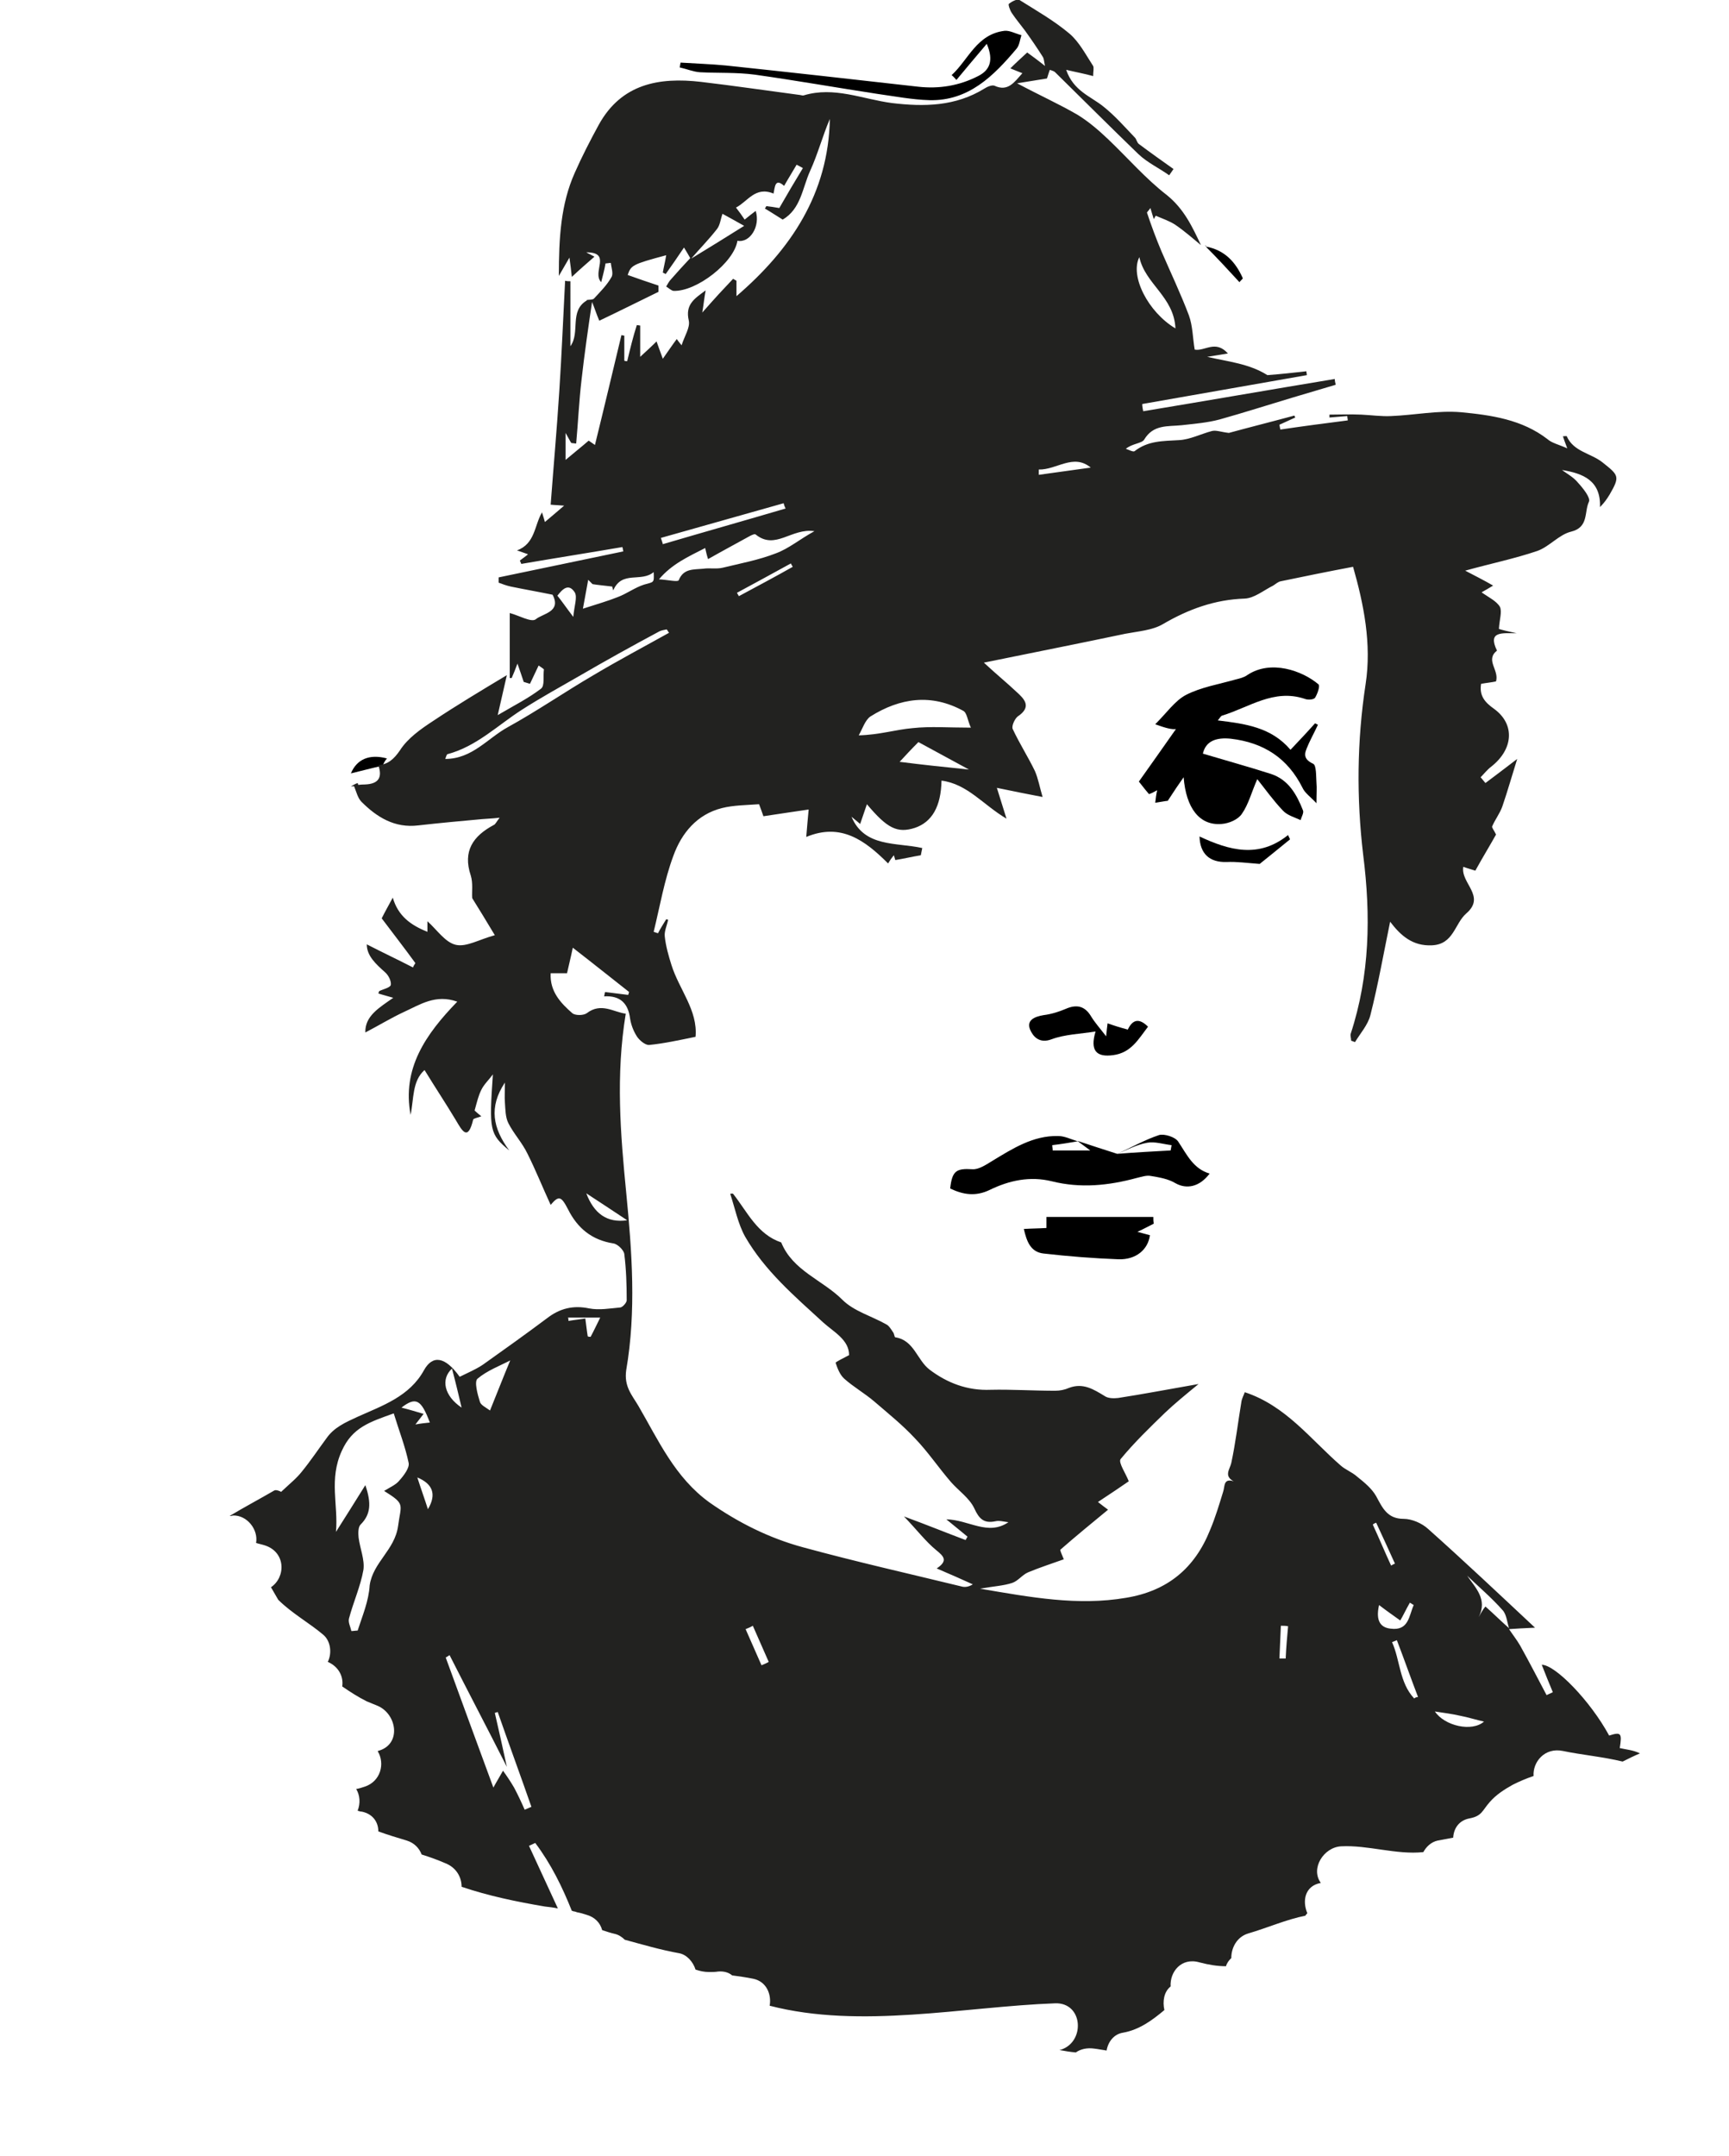 <?xml version="1.0" encoding="utf-8"?>
<!-- Generator: Adobe Illustrator 20.0.0, SVG Export Plug-In . SVG Version: 6.00 Build 0)  -->
<svg version="1.1" id="Слой_1" xmlns="http://www.w3.org/2000/svg" xmlns:xlink="http://www.w3.org/1999/xlink" x="0px" y="0px"
	 viewBox="0 0 359.2 447.7" style="enable-background:new 0 0 359.2 447.7;" xml:space="preserve">
<style type="text/css">
	.st0{fill:#222220;}
</style>
<g>
	<path d="M240,150.4c2.4-2.4,4.1-4.9,6.4-6.1c3.1-1.6,6.8-2.2,10.3-3.2c0.8-0.2,1.7-0.4,2.4-0.9c4.9-3.3,11.5-0.9,14.8,1.9
		c0.4,0.3-0.2,2-0.7,2.8c-0.3,0.4-1.5,0.5-2.2,0.2c-6.4-2.1-11.5,1.8-17.1,3.5c-0.3,0.1-0.4,0.4-0.9,1c5.7,0.7,11.1,1.4,15.1,6.1
		c1.9-2,3.5-3.7,5.1-5.5c0.2,0.1,0.4,0.2,0.6,0.3c-0.6,1.3-1.3,2.6-1.9,3.9c-0.6,1.5-1.7,3,0.9,4.2c0.7,0.3,0.6,2.6,0.7,4
		c0.1,1,0,2.1,0,4.2c-1.2-1.3-2.4-2.1-2.9-3.2c-3.1-6.2-8.1-9.4-14.9-10.2c-2.9-0.3-5.2,0.4-5.8,3.1c4.7,1.4,9.4,2.7,14.1,4.2
		c3.7,1.2,5.4,4.3,6.7,7.6c0.2,0.5-0.3,1.3-0.5,2c-1.3-0.6-2.8-1-3.7-2c-2-2.1-3.7-4.5-5.3-6.5c-1.2,2.7-1.8,5.2-3.2,7.2
		c-0.8,1.2-2.7,2-4.2,2.1c-4.6,0.4-7.4-3.3-7.9-9.7c-1,1.4-2,2.9-3.3,4.9c-0.3,0-1.3,0.2-2.6,0.4c0.1-0.9,0.2-1.7,0.4-2.6
		c-0.7,0.4-1.3,0.7-1.7,0.8c-0.6-0.7-1-1.2-2.1-2.6c2.2-3.1,4.9-6.9,7.7-10.9C243.4,151.5,242.2,151.2,240,150.4z"/>
	<path d="M232.1,239.6c2.9-1.3,5.7-2.9,8.7-3.9c1.1-0.3,3.4,0.4,4,1.4c1.8,2.7,3.1,5.6,6.5,6.6c-2.1,2.8-4.8,3.3-7.1,2
		c-1.5-0.9-3.3-1.2-5.1-1.5c-0.9-0.2-2,0.2-2.9,0.4c-5.9,1.6-11.7,2.2-17.7,0.7c-4.5-1.1-8.8-0.2-12.9,1.8c-2.9,1.4-5.5,1-8.2-0.3
		c0.4-3.7,1.3-4.2,4.6-4c1.3,0.1,2.8-0.9,4.1-1.7c4.3-2.6,8.5-5.3,13.7-5.2c1.4,0,2.7,0.7,4.1,1.1c-1.8,0.3-3.5,0.6-5.3,0.8
		c0,0.4,0.1,0.7,0.1,1.1c2.5,0,4.9,0,7.8,0c-1.1-0.8-1.9-1.4-2.7-2C226.5,237.8,229.3,238.7,232.1,239.6c3.8-0.3,7.4-0.5,11.1-0.7
		c0.1-0.4,0.1-0.7,0.2-1.1c-1.7-0.2-3.5-0.8-5.1-0.5C236.1,237.7,234.1,238.8,232.1,239.6z"/>
	<path d="M239.7,254.1c-1,0.5-1.9,1-3.4,1.7c1.1,0.3,1.9,0.5,2.6,0.7c-0.4,3-2.9,5.1-6.5,5c-5.2-0.2-10.4-0.6-15.6-1.2
		c-2.7-0.3-3.5-2.5-4.1-5.1c1.6-0.1,3.1-0.1,4.7-0.2c0-0.8,0-1.5,0-2.3c7.5,0,14.8,0,22.2,0C239.6,253.2,239.6,253.6,239.7,254.1z"
		/>
	<path d="M205,9.1c-2.3,2.7-4.3,5.1-6.3,7.5c-0.3-0.3-0.6-0.7-1-1c3.5-3.2,5.2-8.5,11-9.2c1.1-0.1,2.3,0.6,3.5,0.9
		c-0.3,0.9-0.4,2.1-1,2.8c-4.8,5.7-10,10.9-18.1,10.7c-3.6-0.1-7.2-0.8-10.8-1.3c-8.5-1.3-17-2.8-25.5-4c-3.8-0.5-7.6-0.3-11.4-0.5
		c-1.4-0.1-2.8-0.7-4.2-1c0.1-0.3,0.1-0.7,0.2-1c3.1,0.2,6.3,0.3,9.4,0.6c13.3,1.4,26.6,2.9,39.9,4.4c4.4,0.5,8.6-0.2,12.5-2.2
		C205.6,14.6,206.5,12.6,205,9.1z"/>
	<path d="M234.3,213.8c0.9-1.9,2.2-2.6,4.2-0.6c-2,2.6-3.5,5.4-7.2,5.9c-3.5,0.5-4.9-0.9-3.7-4.9c-3.2,0.5-6.4,0.6-9.1,1.6
		c-2.6,1-3.9-0.6-4.5-2c-0.8-2,1-2.7,2.8-3c1.6-0.2,3.2-0.7,4.6-1.3c2.3-1,4-0.6,5.3,1.6c0.8,1.3,1.8,2.4,3.1,4.1
		c0.1-1.2,0.2-1.8,0.3-2.7C231.5,213,232.8,213.4,234.3,213.8z"/>
	<path d="M268,174.3c-2.3,1.9-4.7,3.8-6.3,5.1c-2.7-0.2-4.8-0.5-6.9-0.4c-3.5,0.1-5.5-1.7-5.6-5.3c6.2,2.9,12.3,4.6,18.4-0.3
		C267.7,173.7,267.9,174,268,174.3z"/>
	<path d="M250.5,51.2c3.9,0.7,6.2,3.2,7.7,6.6c-0.2,0.3-0.5,0.5-0.7,0.8C255.2,56.1,252.9,53.6,250.5,51.2
		C250.6,51.1,250.5,51.2,250.5,51.2z"/>
	<path d="M79.5,159c-2.3,0.5-4.5,1.1-6.6,1.6c1.2-2.9,3.8-4.1,7.5-3.1C80,157.9,79.7,158.5,79.5,159C79.4,159.1,79.5,159,79.5,159z"
		/>
	<g>
		<path class="st0" d="M72.9,163.3c0.5,0,1-0.1,1.6-0.1c-0.1-0.2-0.1-0.4-0.2-0.6C73.7,162.8,73.3,163.1,72.9,163.3z"/>
		<path class="st0" d="M336.5,363c0.5-3.1,0.3-3.4-2.2-2.6c-3.9-7.2-11.2-14.7-14-14.7c0.7,1.8,1.5,3.8,2.3,5.7
			c-0.4,0.2-0.9,0.4-1.3,0.6c-1.8-3.4-3.6-6.9-5.5-10.3c-0.7-1.2-1.5-2.2-2.3-3.4c1.5-0.1,3-0.2,5.4-0.3c-7.7-7.2-14.9-14-22.2-20.5
			c-1.3-1.2-3.4-2.1-5.1-2.1c-3.4,0-4.4-2.3-5.7-4.7c-0.9-1.6-2.5-2.9-4-4.1c-1-0.9-2.4-1.4-3.4-2.3c-6.3-5.5-11.4-12.4-19.9-15.2
			c-0.2,0.6-0.6,1.3-0.7,2c-0.7,4.2-1.2,8.5-2.1,12.7c-0.3,1.3-1.6,2.7,0.5,3.8c-2.2-0.7-1.8,1.1-2.2,2.2c-0.8,2.6-1.6,5.3-2.7,7.9
			c-3.2,8-8.9,12.7-17.5,14.1c-10,1.7-19.7-0.1-30.3-1.9c2.8-0.5,4.9-0.6,6.7-1.2c1.2-0.4,2.1-1.7,3.3-2.2c2.4-1,4.9-1.8,7.4-2.7
			c-0.3-0.8-0.8-1.8-0.7-2c3.2-2.8,6.5-5.5,9.9-8.3c-0.4-0.3-1.1-0.8-2.1-1.6c2.6-1.7,4.8-3.2,6.4-4.3c-0.6-1.6-2.2-3.9-1.7-4.6
			c2.8-3.4,6-6.5,9.2-9.6c2-1.9,4.2-3.7,7-6c-6.3,1.1-11.5,2.1-16.7,2.9c-0.9,0.1-2.1,0.1-2.8-0.4c-2.3-1.4-4.5-2.8-7.4-1.7
			c-0.9,0.4-1.9,0.6-2.9,0.6c-4.5,0-9-0.3-13.4-0.2c-4.8,0.2-9-1.4-12.7-4.2c-2.6-2-3.2-6.1-7.1-6.7c-0.2,0-0.2-0.8-0.5-1.1
			c-0.4-0.6-0.8-1.3-1.4-1.6c-3-1.7-6.7-2.7-9.1-5.1c-4.1-4.1-10.3-6-12.7-11.9c-5-1.7-7-6.3-10-10.1c-0.1-0.1-0.4,0-0.6,0
			c1,3,1.6,6.2,3.1,8.9c4.1,7.1,10.2,12.3,16.2,17.8c2.2,2,5.4,3.6,5.4,6.8c-1.3,0.7-2.8,1.4-2.8,1.6c0.4,1.2,0.9,2.5,1.8,3.3
			c1.9,1.7,4.2,3,6.2,4.7c2.9,2.5,5.9,4.9,8.5,7.7c2.7,2.8,4.9,6.1,7.5,9.1c1.6,1.8,3.8,3.3,4.8,5.4c1,2.2,2,3.2,4.4,2.7
			c0.8-0.2,1.8,0.1,2.7,0.2c-4.3,2.9-8.2-0.5-12.9-0.6c1.8,1.5,3.1,2.5,4.4,3.6c-0.1,0.2-0.3,0.5-0.4,0.7c-4-1.5-7.9-3.1-12.8-4.9
			c2.7,2.8,4.5,5.2,6.7,7c1.6,1.3,2.5,2.2,0.1,3.8c2.8,1.2,5.1,2.2,7.5,3.3c-0.8,0.5-1.5,0.6-2.1,0.5c-11.1-2.7-22.2-5.2-33.2-8.2
			c-7-1.9-13.4-5.1-19.4-9.3c-7.2-5.2-10.6-12.9-14.8-20.1c-1.3-2.2-3-4-2.5-7.4c2.1-12.2,1.2-24.5,0-36.8
			c-1.2-12.2-2.2-24.4-0.1-37.2c-2.5-0.3-5.1-2.4-8.1-0.1c-0.7,0.5-2.4,0.5-3,0c-2.4-2.1-4.7-4.5-4.5-8.3h3.4
			c0.3-1.4,0.7-2.9,1.2-5.3c4.4,3.4,8,6.3,11.7,9.2c-0.1,0.2-0.1,0.4-0.2,0.6c-1.6-0.2-3.2-0.4-4.8-0.6c-0.1,0.3-0.1,0.6-0.2,0.9
			c3.4-0.2,5,1.5,5.4,4.6c0.2,1.3,0.7,2.6,1.4,3.7c0.5,0.8,1.7,1.8,2.5,1.8c3.1-0.3,6.3-1,9.7-1.7c0.5-5.5-3.4-9.8-5-14.9
			c-0.6-1.9-1.2-4-1.4-6c-0.1-1.1,0.5-2.3,0.7-3.4c-0.1,0-0.2-0.1-0.4-0.1c-0.6,1-1.2,1.9-1.7,2.9c-0.3-0.1-0.6-0.2-0.9-0.3
			c1.3-5.3,2.2-10.7,4.1-15.8c1.7-4.7,4.9-8.6,10.1-9.9c2.4-0.6,5-0.6,7.7-0.8c0.3,0.8,0.7,1.9,0.9,2.5c3.2-0.5,6.1-0.9,9.4-1.4
			c-0.2,1.9-0.3,3.5-0.5,5.7c7.2-3,12.2,0.7,17,5.5c0.3-0.5,0.7-1.1,1.2-1.7c0.1,0.3,0.2,0.7,0.3,1c1.8-0.3,3.5-0.7,5.3-1
			c0.1-0.5,0.2-1,0.3-1.5c-5.4-1.2-12-0.1-14.7-6.5c0.6,0.5,1.2,1,1.8,1.5c0.5-1.4,0.9-2.7,1.4-4.1c4.2,5,6.3,6.1,10,4.9
			c3.5-1.2,5.4-4.4,5.5-9.8c5.4,0.7,8.6,5,13.5,7.9c-0.7-2.2-1.3-4.2-2-6.4c3.3,0.7,6.4,1.3,9.5,1.9c-0.6-2-0.9-3.8-1.6-5.4
			c-1.4-2.9-3.2-5.7-4.6-8.7c-0.3-0.6,0.4-2.1,1-2.6c3-2,1.5-3.6-0.3-5.2c-1.9-1.8-3.9-3.4-6.7-6c10.3-2.1,19.9-4,29.4-6
			c2.6-0.5,5.6-0.7,7.8-2c5.3-3.1,10.8-5.1,17-5.3c2-0.1,3.9-1.7,5.9-2.7c0.5-0.3,1-0.8,1.6-0.9c4.8-1,9.7-2,15-3
			c2.2,7.7,3.9,16,2.6,24.4c-1.8,11.8-1.9,23.6-0.5,35.4c1.6,12.6,1.4,25-2.6,37.2c-0.1,0.4,0.1,0.9,0.1,1.4
			c0.3,0.1,0.5,0.2,0.8,0.3c1.1-1.8,2.7-3.6,3.2-5.6c1.6-6.3,2.7-12.6,4.1-19.4c2.2,2.9,4.7,5.1,8.7,4.9c4.5-0.2,4.7-4.5,7.1-6.6
			c4.2-3.6-1.2-6.3-0.6-9.7c0.8,0.3,1.6,0.5,2.5,0.8c1.6-2.9,3.2-5.5,4.3-7.5c-0.4-0.9-0.9-1.4-0.8-1.7c0.6-1.4,1.6-2.7,2.1-4.1
			c1.1-3.2,2-6.4,3.1-9.9c-2.6,2-4.6,3.5-6.6,5c-0.3-0.4-0.7-0.8-1-1.2c0.7-0.7,1.4-1.6,2.2-2.2c4.6-3.6,5-8.8,0.6-12
			c-2-1.4-3.1-2.8-2.7-5.2c1.1-0.2,2.2-0.3,3.1-0.5c0.7-2.4-2.3-4.4,0.2-6.4c-2-4.1,1.1-3.6,4.1-3.6c-1.9-0.4-3.1-0.7-3.7-0.9
			c0.1-1.9,0.7-3.6,0.2-4.6c-0.7-1.2-2.4-2-3.8-3c0.7-0.4,1.6-0.9,2.4-1.4c-1.9-1.1-3.7-2-5.8-3.1c5.4-1.5,10.3-2.5,15-4.1
			c2.5-0.9,4.5-3.4,7-4c3.7-0.9,2.7-4.1,3.7-6.2c0.4-0.8-1.2-2.8-2.3-4c-0.9-1.1-2.2-1.8-3.3-2.6c4.4,0.7,8.1,2.2,7.9,7.7
			c1-1,1.5-1.8,2-2.6c2.2-3.8,1.9-4-1.5-6.7c-2.4-1.9-6-2.2-7.4-5.4c0-0.1-0.4,0-0.8,0c0.2,0.6,0.4,1.2,0.9,2.5
			c-1.8-0.8-3.2-1.1-4.1-1.9c-5.3-4.1-11.7-5-18-5.6c-4.8-0.4-9.6,0.6-14.5,0.8c-2,0.1-4.1-0.2-6.2-0.3c-2.2-0.1-4.4,0-6.6,0v0.6
			c1.2-0.1,2.5-0.2,3.7-0.3c0,0.3,0.1,0.6,0.1,0.9c-4.7,0.6-9.3,1.2-14,1.9c-0.1-0.3-0.1-0.6-0.2-1c1.1-0.5,2.2-1,3.3-1.5
			c-0.1-0.1-0.1-0.3-0.2-0.4c-4.8,1.3-9.6,2.5-13.6,3.6c-1.7-0.2-2.6-0.6-3.5-0.4c-2.3,0.6-4.6,1.8-6.9,1.9
			c-3.3,0.2-6.4,0.1-9.2,2.3c-0.3,0.2-1.2-0.3-1.8-0.5c1.3-1.1,3.3-1.1,3.8-1.9c1.9-3.2,4.9-2.7,7.8-3c2.6-0.3,5.3-0.5,7.9-1.2
			c5-1.4,10-3,15-4.5c3-0.9,6.1-1.8,9.1-2.7c-0.1-0.4-0.2-0.8-0.2-1.2c-13.3,2.2-26.5,4.5-39.8,6.7c-0.1-0.5-0.2-1-0.2-1.5
			c11.4-2,22.8-4,34.2-6c0-0.3-0.1-0.5-0.1-0.8c-2.7,0.3-5.4,0.6-8.1,0.8c-3.8-2.4-8.2-2.8-12.5-3.8c1.2-0.2,2.4-0.4,4.3-0.7
			c-2.6-2.9-4.8-0.4-6.9-0.8c-0.4-2.3-0.4-4.9-1.2-7.1c-1.7-4.5-3.8-8.9-5.7-13.3c-1.1-2.6-2.1-5.3-3-8c-0.1-0.1,0.3-0.4,0.7-1
			c0.3,1,0.5,1.7,0.7,2.3c0.1-0.2,0.3-0.5,0.4-0.7c1.4,0.6,2.9,1.1,4.1,1.9c1.9,1.3,3.6,2.8,5.3,4.2c-1.8-3.8-3.5-7.5-7.1-10.4
			c-4.4-3.4-8.1-7.7-12.2-11.6c-2-1.9-4.1-3.7-6.4-5.1c-3.8-2.2-7.8-4-12.5-6.5c2.5-0.4,4.3-0.7,6.2-1c0.1-0.2,0.3-1,0.6-1.8
			c0.6,0.2,0.9,0.3,1.1,0.5c5.8,5.7,11.5,11.4,17.3,17c1.9,1.8,4.3,2.9,6.4,4.4c0.3-0.4,0.6-0.9,0.9-1.3c-2.4-1.7-4.8-3.4-7.2-5.2
			c-0.4-0.3-0.5-1-0.8-1.3c-2.1-2.2-4.2-4.6-6.6-6.5c-2.6-2.1-6.2-3.2-7.7-7.6c2.1,0.5,3.8,0.8,5.6,1.3c0-0.9,0.2-1.7,0-2.1
			c-1.5-2.3-2.9-5-4.9-6.7c-3.2-2.7-6.9-4.8-10.4-7c-0.4-0.3-1.6,0.3-2.2,0.8c-0.2,0.1,0.2,1.3,0.6,1.9c0.8,1.2,1.8,2.4,2.7,3.6
			c1.3,1.8,2.6,3.7,3.8,5.6c0.2,0.4,0.2,0.9,0.4,1.8c-1.5-1.2-2.6-2-3.7-2.8c-1.3,1.2-2.4,2.2-3.5,3.3c1,0.4,1.7,0.7,2.5,1
			c-1.7,1.9-3,3.9-5.8,2.6c-0.5-0.2-1.5,0.2-2.1,0.6c-6,3.7-12.5,3.8-19.2,3c-6.1-0.8-12-3.5-18.3-1.6c-0.3,0.1-0.7-0.1-1-0.1
			c-6.8-0.9-13.6-1.9-20.4-2.7c-8.7-1-16.5,0.4-21.2,8.9c-1.8,3.3-3.5,6.6-5,10c-2.9,6.5-3.3,13.5-3.3,21.4c1-1.7,1.5-2.6,2.2-3.8
			c0.2,1.3,0.3,2.3,0.5,4c1.7-1.6,3.1-2.8,4.7-4.2c-0.7-0.4-1.2-0.6-1.7-0.9c5.4,0,1.1,4.1,3.1,6.2c0.4-1.6,0.7-2.7,0.9-3.9
			c0.4,0,0.7-0.1,1.1-0.1c0.1,1,0.6,2.3,0.1,3c-0.9,1.6-2.3,3-3.6,4.4c-0.3,0.3-1,0.2-1.5,0.3v0.1c-3.7,2.2-1.3,6.6-3.4,9.5V58.4
			c-0.4,0-0.7,0-1.1-0.1c-0.4,7.6-0.7,15.2-1.2,22.8c-0.5,7.9-1.2,15.7-1.8,23.7c1,0.1,1.8,0.1,2.8,0.2c-1.5,1.3-2.7,2.3-4,3.4
			c-0.2-0.8-0.4-1.3-0.6-2c-1.6,2.7-1.4,6.5-5.2,7.9c0.7,0.2,1.4,0.5,2.3,0.8c-0.7,0.6-1.2,0.9-1.7,1.3c0.1,0.2,0.2,0.5,0.3,0.7
			c7-1.2,14-2.3,21-3.5c0.1,0.3,0.1,0.6,0.2,0.9c-8.6,1.8-17.2,3.6-25.9,5.4v1.1c0.8,0.3,1.6,0.6,2.5,0.8c2.9,0.6,5.8,1.1,8.7,1.7
			c1.9,3.6-2.1,3.9-3.5,5.1c-0.9,0.7-3.5-0.8-5.4-1.3v13.5h0.4c0.4-0.9,0.8-1.9,1.2-3c0.5,1.4,0.9,2.6,1.3,3.8
			c0.4,0.1,0.9,0.3,1.3,0.4c0.6-1.3,1.2-2.5,1.8-3.8c0.4,0.3,0.8,0.5,1.1,0.8c-0.2,1.4,0.2,3.4-0.6,4c-2.6,2-5.6,3.5-9,5.5
			c0.7-3,1.2-5.3,1.9-8.3c-5.5,3.3-10.5,6.3-15.3,9.5c-2.6,1.7-5.3,3.6-6.9,6.1c-1.3,1.9-2.5,2.9-4.5,3.1c0.9,2.6,0,3.9-2.8,4
			c-0.8,0-1.5,0.1-2.3,0.2c0.5,1.2,0.8,2.6,1.6,3.4c3.2,3.2,6.9,5.5,11.8,4.9c4.4-0.5,8.8-0.9,13.2-1.3c1-0.1,2-0.1,3.7-0.3
			c-0.7,0.9-0.9,1.4-1.2,1.5c-4.3,2.3-6.5,5.4-4.8,10.5c0.5,1.6,0.2,3.4,0.3,4.7c1.5,2.4,2.9,4.7,4.7,7.7c-3.3,0.9-5.9,2.5-8.1,2
			s-3.9-3.1-5.9-4.9v2.2c-3.5-1.4-6.1-3.3-7.2-7.1c-0.8,1.5-1.5,2.7-2.3,4.3c2.1,2.8,4.6,6,7,9.3c-0.2,0.3-0.4,0.6-0.5,0.9
			c-3.1-1.6-6.3-3.1-9.6-4.8c0,2.4,1.9,4.1,3.8,5.8c0.7,0.6,1.3,1.8,1.2,2.6c-0.1,0.6-1.6,0.9-2.4,1.3c-0.1,0.1-0.1,0.3-0.2,0.5
			c0.9,0.3,1.8,0.5,3.1,0.9c-3,2.1-5.9,3.8-5.8,7.2c2.7-1.4,5.3-3,8.1-4.3c3.3-1.5,6.5-3.7,11-2.1c-6.6,6.8-11.5,13.9-9.7,23.5
			c0.7-3.3,0.3-7,2.9-9.3c2.2,3.6,4.4,6.9,6.5,10.4c1.3,2.2,2.5,4.5,3.6-0.1c0.1-0.3,1-0.4,1.7-0.7c-0.9-0.7-1.4-1.2-1.4-1.2
			c0.5-1.8,0.8-3.1,1.4-4.3c0.6-1.2,1.6-2.1,2.4-3.2c-0.8,11.6-0.7,12.4,3.4,15.8c-3.4-4.6-4.3-9-0.9-14.1c0,1.7-0.1,3,0,4.2
			c0.1,1.4,0.1,3,0.7,4.2c1.1,2.2,2.9,4.1,4,6.4c1.7,3.4,3.1,6.9,4.8,10.6c1.7-2,2.2-1.8,3.6,0.9c2,4,5,6.4,9.4,7.1
			c0.9,0.1,2.2,1.4,2.3,2.2c0.4,3.2,0.5,6.4,0.5,9.6c0,0.5-0.8,1.4-1.3,1.5c-2.2,0.2-4.4,0.6-6.5,0.2c-3.3-0.7-6.1,0-8.7,2
			c-4.4,3.3-8.9,6.5-13.4,9.7c-1.5,1-3.2,1.7-4.8,2.5c-3-4.2-5.6-4.6-7.4-1.4c-3,5.5-8.7,7.4-13.8,9.7c-2.6,1.2-4.9,2.2-6.5,4.5
			c-1.7,2.3-3.3,4.7-5.1,6.9c-1.1,1.4-2.5,2.5-4.3,4.2c-0.1-0.1-1-0.5-1.4-0.3c-3.1,1.8-6.3,3.5-9.3,5.3c0.2,0,0.4,0,0.7-0.1
			c2.9-0.1,5.3,2.9,4.8,5.7c0.6,0.2,1.2,0.3,1.8,0.5c4.4,1.4,4.4,6.6,1.3,8.7c0.5,0.9,1,1.7,1.5,2.6c2.8,2.8,6.6,4.9,9.4,7.3
			c1.5,1.3,1.8,3.8,0.9,5.6c2.3,1,3.3,3.1,3,5.1c1.6,1.1,3.3,2.2,5.1,3.1c0.7,0.3,1.5,0.6,2.2,0.9c4.1,1.7,5.1,8.1,0.1,9.4
			c0,0,0,0,0,0.1c1.5,2.5,0.6,6.2-2.7,7.3c-0.6,0.2-1.2,0.4-1.8,0.5c0.8,1.3,0.9,3,0.3,4.5c0.3,0.1,0.6,0.2,0.9,0.2
			c2.3,0.5,3.4,2.2,3.4,4.1c1.9,0.7,3.9,1.3,5.9,1.9c1.6,0.5,2.6,1.6,3.1,2.9c1.6,0.5,3.3,1.1,4.9,1.8c2.3,0.9,3.4,2.9,3.4,4.9
			c5.6,1.9,11.4,3.1,17.3,4.1c0.9,0.1,1.8,0.2,2.7,0.4c-2-4.3-4-8.7-6-13c0.4-0.2,0.9-0.4,1.3-0.6c3.3,4.4,5.6,9.1,7.6,14.1
			c0.1,0,0.2,0,0.3,0.1c0.3,0,0.5,0.1,0.8,0.2c0.6,0.1,1.3,0.3,1.9,0.5c1.8,0.5,2.9,1.7,3.3,3.2c0.9,0.3,1.8,0.6,2.7,0.8
			c0.8,0.2,1.5,0.7,2,1.2c3.7,1,7.4,2.1,11.3,2.8c1.6,0.3,2.9,1.8,3.4,3.4c0.9,0.3,1.8,0.5,2.8,0.5c0.1,0,0.1,0,0.2,0
			c0.5,0,1.1,0,1.7-0.1c1.2-0.1,2.2,0.2,2.9,0.8c1.5,0.2,2.9,0.4,4.4,0.7c2.8,0.6,3.8,3.3,3.4,5.6c18.9,4.9,40.3,0.2,59.3-0.5
			c5.8-0.2,6.3,7.9,1.3,9.6c-0.1,0-0.3,0.1-0.4,0.1c1.1,0.2,2.2,0.4,3.4,0.5c1-0.7,2.3-1,3.8-0.8c0.9,0.1,1.8,0.3,2.6,0.4
			c0.3-1.8,1.5-3.4,3.4-3.7c3.4-0.6,6.1-2.6,8.6-4.7c-0.4-1.8-0.1-3.8,1.3-4.9c-0.2-3,2.2-6.1,6-5c1.9,0.5,3.7,0.8,5.5,0.8
			c0.2-0.7,0.6-1.2,1.1-1.7c0-2.2,1.2-4.4,3.5-5.1c4.1-1.2,7.9-2.9,11.9-3.7c0.1-0.2,0.3-0.4,0.4-0.5c-1.1-2.6-0.5-5.7,2.8-6.3
			c-2.2-3,0.6-7.4,4.2-7.6c5.6-0.3,11.5,1.8,17.1,1.2c0.6-1.1,1.6-2.1,3-2.4c1-0.2,2.1-0.4,3.2-0.6c0.1-1.9,1.2-3.6,3.4-4
			c2.6-0.5,2.6-1.6,4.2-3.4c1.3-1.5,3-2.6,4.8-3.6c1.4-0.7,2.8-1.3,4.3-1.8c-0.2-2.9,2.3-6,6.1-5.2c3.8,0.8,8.3,1.2,12.4,2.2
			c1.2-0.6,2.4-1.2,3.6-1.7C339.3,363.4,337.8,363.3,336.5,363z M236.7,53.4c1.2,5.6,7.2,8.2,7.5,14.8
			C238.5,64.8,234.7,57.3,236.7,53.4z M215.8,97.5c3.7,0.1,7.2-3.4,10.8-0.4c-3.5,0.5-7.2,1-10.8,1.5V97.5z M186.9,158.2
			c1.1-1.2,2.4-2.6,3.9-4.1c3.5,1.9,7,3.8,10.5,5.7C196.3,159.3,191.6,158.8,186.9,158.2z M180.8,148.8c6.2-3.9,12.7-4.8,19.3-1.2
			c0.8,0.4,0.9,2,1.6,3.5c-4.7,0-8.4-0.3-12.1,0.1c-3.5,0.3-6.9,1.4-11.2,1.5C179.2,151.3,179.7,149.6,180.8,148.8z M153.5,123.8
			c-0.1-0.2-0.3-0.5-0.4-0.7c3.7-2,7.4-4,11.2-6.1c0.1,0.2,0.2,0.4,0.4,0.7C161,119.8,157.2,121.8,153.5,123.8z M161.2,114.9
			c-3.6,1.4-7.4,2.1-11.1,3c-1.3,0.3-2.7,0-4,0.2c-2,0.2-4.1-0.1-5.1,2.4c-0.2,0.4-2.3-0.1-4.1-0.2c2.7-3.2,6.1-4.7,9.6-6.5
			c0.2,0.8,0.3,1.4,0.6,2.3c3-1.7,5.8-3.2,8.7-4.8c0.4-0.2,1-0.5,1.2-0.3c4.1,3.3,7.4-1.4,12.2-0.7
			C166.1,112,163.9,113.9,161.2,114.9z M137.3,111.7c8.5-2.4,17-4.8,25.5-7.2c0.1,0.4,0.2,0.7,0.4,1.1c-8.5,2.5-17,4.9-25.5,7.4
			C137.6,112.5,137.4,112.1,137.3,111.7z M149,47.5c0.6-0.8,0.7-2,1.1-3.1c1.5,0.8,2.7,1.5,4.5,2.5c-3.8,2.4-7.4,4.6-11,6.8
			C145.4,51.6,147.3,49.7,149,47.5z M129.1,69.6c-1.8,7.5-3.6,15.1-5.5,22.8c-0.7-0.5-1.3-0.9-1.3-0.9c-1.5,1.3-2.9,2.4-4.8,4v-5.6
			c0.7,1.2,0.9,1.7,1.2,2.1c0.3,0,0.7,0.1,1,0.1c0.4-4.4,0.6-8.8,1.1-13.1c0.6-5.4,1.4-10.9,2.2-16.3c0.5,1.2,0.9,2.5,1.5,3.9
			c4.2-2,8.2-4,12.3-6v-1.3c-2.1-0.7-4.2-1.4-6.4-2.2c0.7-2,0.9-2.2,8-4.1c-0.2,1.3-0.5,2.4-0.7,3.6c0.2,0.1,0.4,0.2,0.6,0.3
			c1.2-1.7,2.4-3.4,3.8-5.5c0.5,0.8,0.9,1.5,1.3,2.2c-1.4,1.5-2.7,2.9-4,4.4c-0.4,0.4-0.7,1-1,1.5c0.5,0.3,1,0.8,1.5,0.9
			c4.8,0.2,12.6-5.9,13.3-10.4c2.6,0.5,4.8-3,3.8-6.2c-0.7,0.5-1.3,1-2.3,1.8c-0.6-0.9-1.1-1.6-1.8-2.5c2.4-1.2,4-4.5,7.8-2.9
			c0.3-1.4,0.3-3.3,2.2-1.6c0.9-1.6,1.8-3,2.6-4.4c0.4,0.2,0.9,0.5,1.3,0.7c-1.7,2.8-3.3,5.5-4.9,8.3c-1.1-0.2-1.9-0.3-2.7-0.4
			c-0.1,0.2-0.2,0.4-0.3,0.5c1.2,0.7,2.4,1.5,3.7,2.3c3.8-2.2,4.1-6.6,5.7-10.1c1.6-3.5,2.6-7.3,4.1-10.8
			c-0.3,15.5-8.1,27.1-19.4,36.8v-3.2c-0.2-0.1-0.5-0.3-0.7-0.4c-1,1.1-2,2.1-3,3.2c-1,1.1-1.9,2.1-3.4,3.8c0.3-1.8,0.4-3,0.7-4.6
			c-2.3,1.7-4.3,2.9-3.5,6.3c0.3,1.4-0.9,3.2-1.5,5.1c-0.3-0.4-0.6-0.7-1-1.3c-0.9,1.2-1.7,2.4-2.9,4.1c-0.6-1.6-0.9-2.5-1.3-3.6
			c-1,1-2,1.9-3.4,3.2v-6.5c-0.2,0-0.5-0.1-0.7-0.1c-0.8,2.5-1.4,5-2,7.5c-0.2,0-0.4,0-0.6-0.1v-5.2
			C129.5,69.7,129.3,69.6,129.1,69.6z M122.2,120.4l0.9,0.9c1.2,0.2,2.5,0.3,4.1,0.5c0,0.2,0.1,0.4,0.2,0.8c1.8-4.2,5.8-1.6,8.4-3.8
			c0.1,2.3,0.1,2-2,2.6c-1.9,0.6-3.6,1.9-5.5,2.6c-2,0.8-4.1,1.4-7.2,2.4C121.6,123.7,121.9,122,122.2,120.4z M119.4,123
			c0.6,1-0.1,2.8-0.3,5.1c-1.6-2.1-2.4-3.3-3.3-4.4C116.8,122.4,118.1,121,119.4,123z M105.5,151c-4.2,2.3-7.4,6.6-13,6.6
			c0.2-0.5,0.3-1,0.5-1c6-1.6,10.4-6,15.4-9.2c3.9-2.5,7.9-4.7,11.9-7c5.5-3.2,11.1-6.3,16.7-9.3c0.4-0.2,1-0.3,1.5-0.4
			c0.2,0.2,0.3,0.5,0.5,0.7c-5.2,2.9-10.5,5.7-15.7,8.8C117.3,143.7,111.5,147.7,105.5,151z M121.8,247.8c2.9,1.9,5.5,3.6,8.5,5.6
			C126.1,254,123.4,252,121.8,247.8z M83,307.4c-0.7,0.9-1.9,1.4-3.2,2.2c4.5,2.8,3.5,2.7,2.9,7.3c-0.7,5-5.2,7.5-5.9,12.3
			c-0.2,3.3-1.5,6.3-2.5,9.4c-0.4,0-0.9,0.1-1.3,0.1c-0.2-0.9-0.7-1.8-0.5-2.6c0.9-3.4,2.4-6.7,3-10.1c0.3-2.1-0.7-4.4-1-6.7
			c-0.1-0.9-0.1-2.2,0.4-2.7c2.1-2.1,2.3-4.4,1-8.2c-2.3,3.7-4.2,6.7-6.1,9.7c0.5-5.6-1.5-10.9,1.2-16.8c2.2-4.9,5.8-6,10.8-7.8
			c1.1,3.6,2.4,6.9,3.1,10.3C85.1,304.8,83.9,306.4,83,307.4z M83.4,292.3c3-2.3,4.1-1.7,5.9,3.1c-1,0.1-1.9,0.2-3,0.4
			c0.5-0.6,0.9-1.2,1.7-2.2C86.3,293.1,85,292.7,83.4,292.3z M88.9,313.4c-0.7-2.2-1.5-4.4-2.2-6.6
			C89.8,308.1,90.8,310.2,88.9,313.4z M99.2,286.3c2-1.7,4.7-2.7,6.8-3.8c-1.5,3.6-2.9,7.2-4.2,10.4c-0.8-0.6-1.9-1.1-2.1-1.8
			C99.2,289.5,98.5,286.9,99.2,286.3z M93.9,284.2c0.8,3,1.4,5.6,2,8.1C92.3,289.9,91.5,286.4,93.9,284.2z M109,375.8
			c-0.7-1.6-1.4-3.1-2.2-4.6c-0.7-1.2-1.5-2.4-2.3-3.5c-0.6,1.1-1.3,2.2-2,3.5c-3.3-8.9-6.6-18-9.9-27c0.3-0.2,0.5-0.3,0.8-0.5
			c3.8,7.5,7.7,14.9,11.9,23.2c-0.9-4.2-1.7-7.7-2.5-11.2c0.2-0.1,0.4-0.1,0.6-0.2c2.3,6.6,4.7,13.1,7,19.7
			C109.9,375.4,109.5,375.6,109,375.8z M122.7,277.6c-0.2,0-0.4,0-0.6-0.1c-0.2-1.2-0.3-2.3-0.5-3.7c-1.3,0.2-2.4,0.3-3.5,0.5
			c0-0.2,0-0.5-0.1-0.7h6.7C124,275,123.4,276.3,122.7,277.6z M158.2,345.8c-1.1-2.5-2.2-5-3.3-7.5c0.5-0.2,1-0.4,1.5-0.7
			c1.1,2.5,2.2,5,3.3,7.5C159.2,345.4,158.7,345.6,158.2,345.8z M267.1,344.4h-1.3c0.1-2.3,0.2-4.5,0.3-6.8c0.5,0,1,0,1.5,0.1
			C267.4,339.9,267.2,342.1,267.1,344.4z M285.9,316.2c1.3,2.8,2.6,5.6,3.9,8.5c-0.3,0.1-0.6,0.3-0.8,0.4c-1.3-2.8-2.5-5.7-3.8-8.5
			C285.4,316.4,285.6,316.3,285.9,316.2z M286.5,333.3c1.7,1.3,3,2.2,4.4,3.2c0.5-0.8,1.2-2.3,2-3.7c0.3,0.2,0.5,0.3,0.8,0.5
			c-1,2.2-1,5.4-4.8,4.9C287,338,285.7,336.8,286.5,333.3z M293.8,352.7c-3.1-3.3-2.9-7.9-4.6-11.7c0.3-0.1,0.7-0.3,1-0.4
			c1.5,3.9,2.9,7.9,4.4,11.8C294.3,352.4,294,352.5,293.8,352.7z M298.1,355.4c1.9,0.3,3.6,0.5,5.3,0.9c1.6,0.3,3.1,0.8,4.9,1.2
			C305.8,359.7,300.1,358.4,298.1,355.4z M308.6,333.6c-0.6,0.7-1,1.5-1.4,2.2c1.9-3.7-0.7-6.1-2.4-8.6c2.5,2.4,5.1,4.6,7.4,7.2
			c0.8,0.9,0.9,2.5,1.3,3.7C311.9,336.7,310.4,335.2,308.6,333.6z"/>
		<path class="st0" d="M127.1,121.6C127.1,121.7,127.1,121.7,127.1,121.6C127.1,121.7,127.1,121.7,127.1,121.6z"/>
		<path class="st0" d="M127.1,121.7L127.1,121.7L127.1,121.7z"/>
		<path class="st0" d="M79.4,159.1L79.4,159.1C79.5,159,79.5,159,79.4,159.1L79.4,159.1z"/>
		<path class="st0" d="M250.6,51.1c-0.1-0.1-0.1-0.1-0.2-0.2C250.4,51.1,250.4,51.1,250.6,51.1L250.6,51.1z"/>
	</g>
</g>
</svg>
